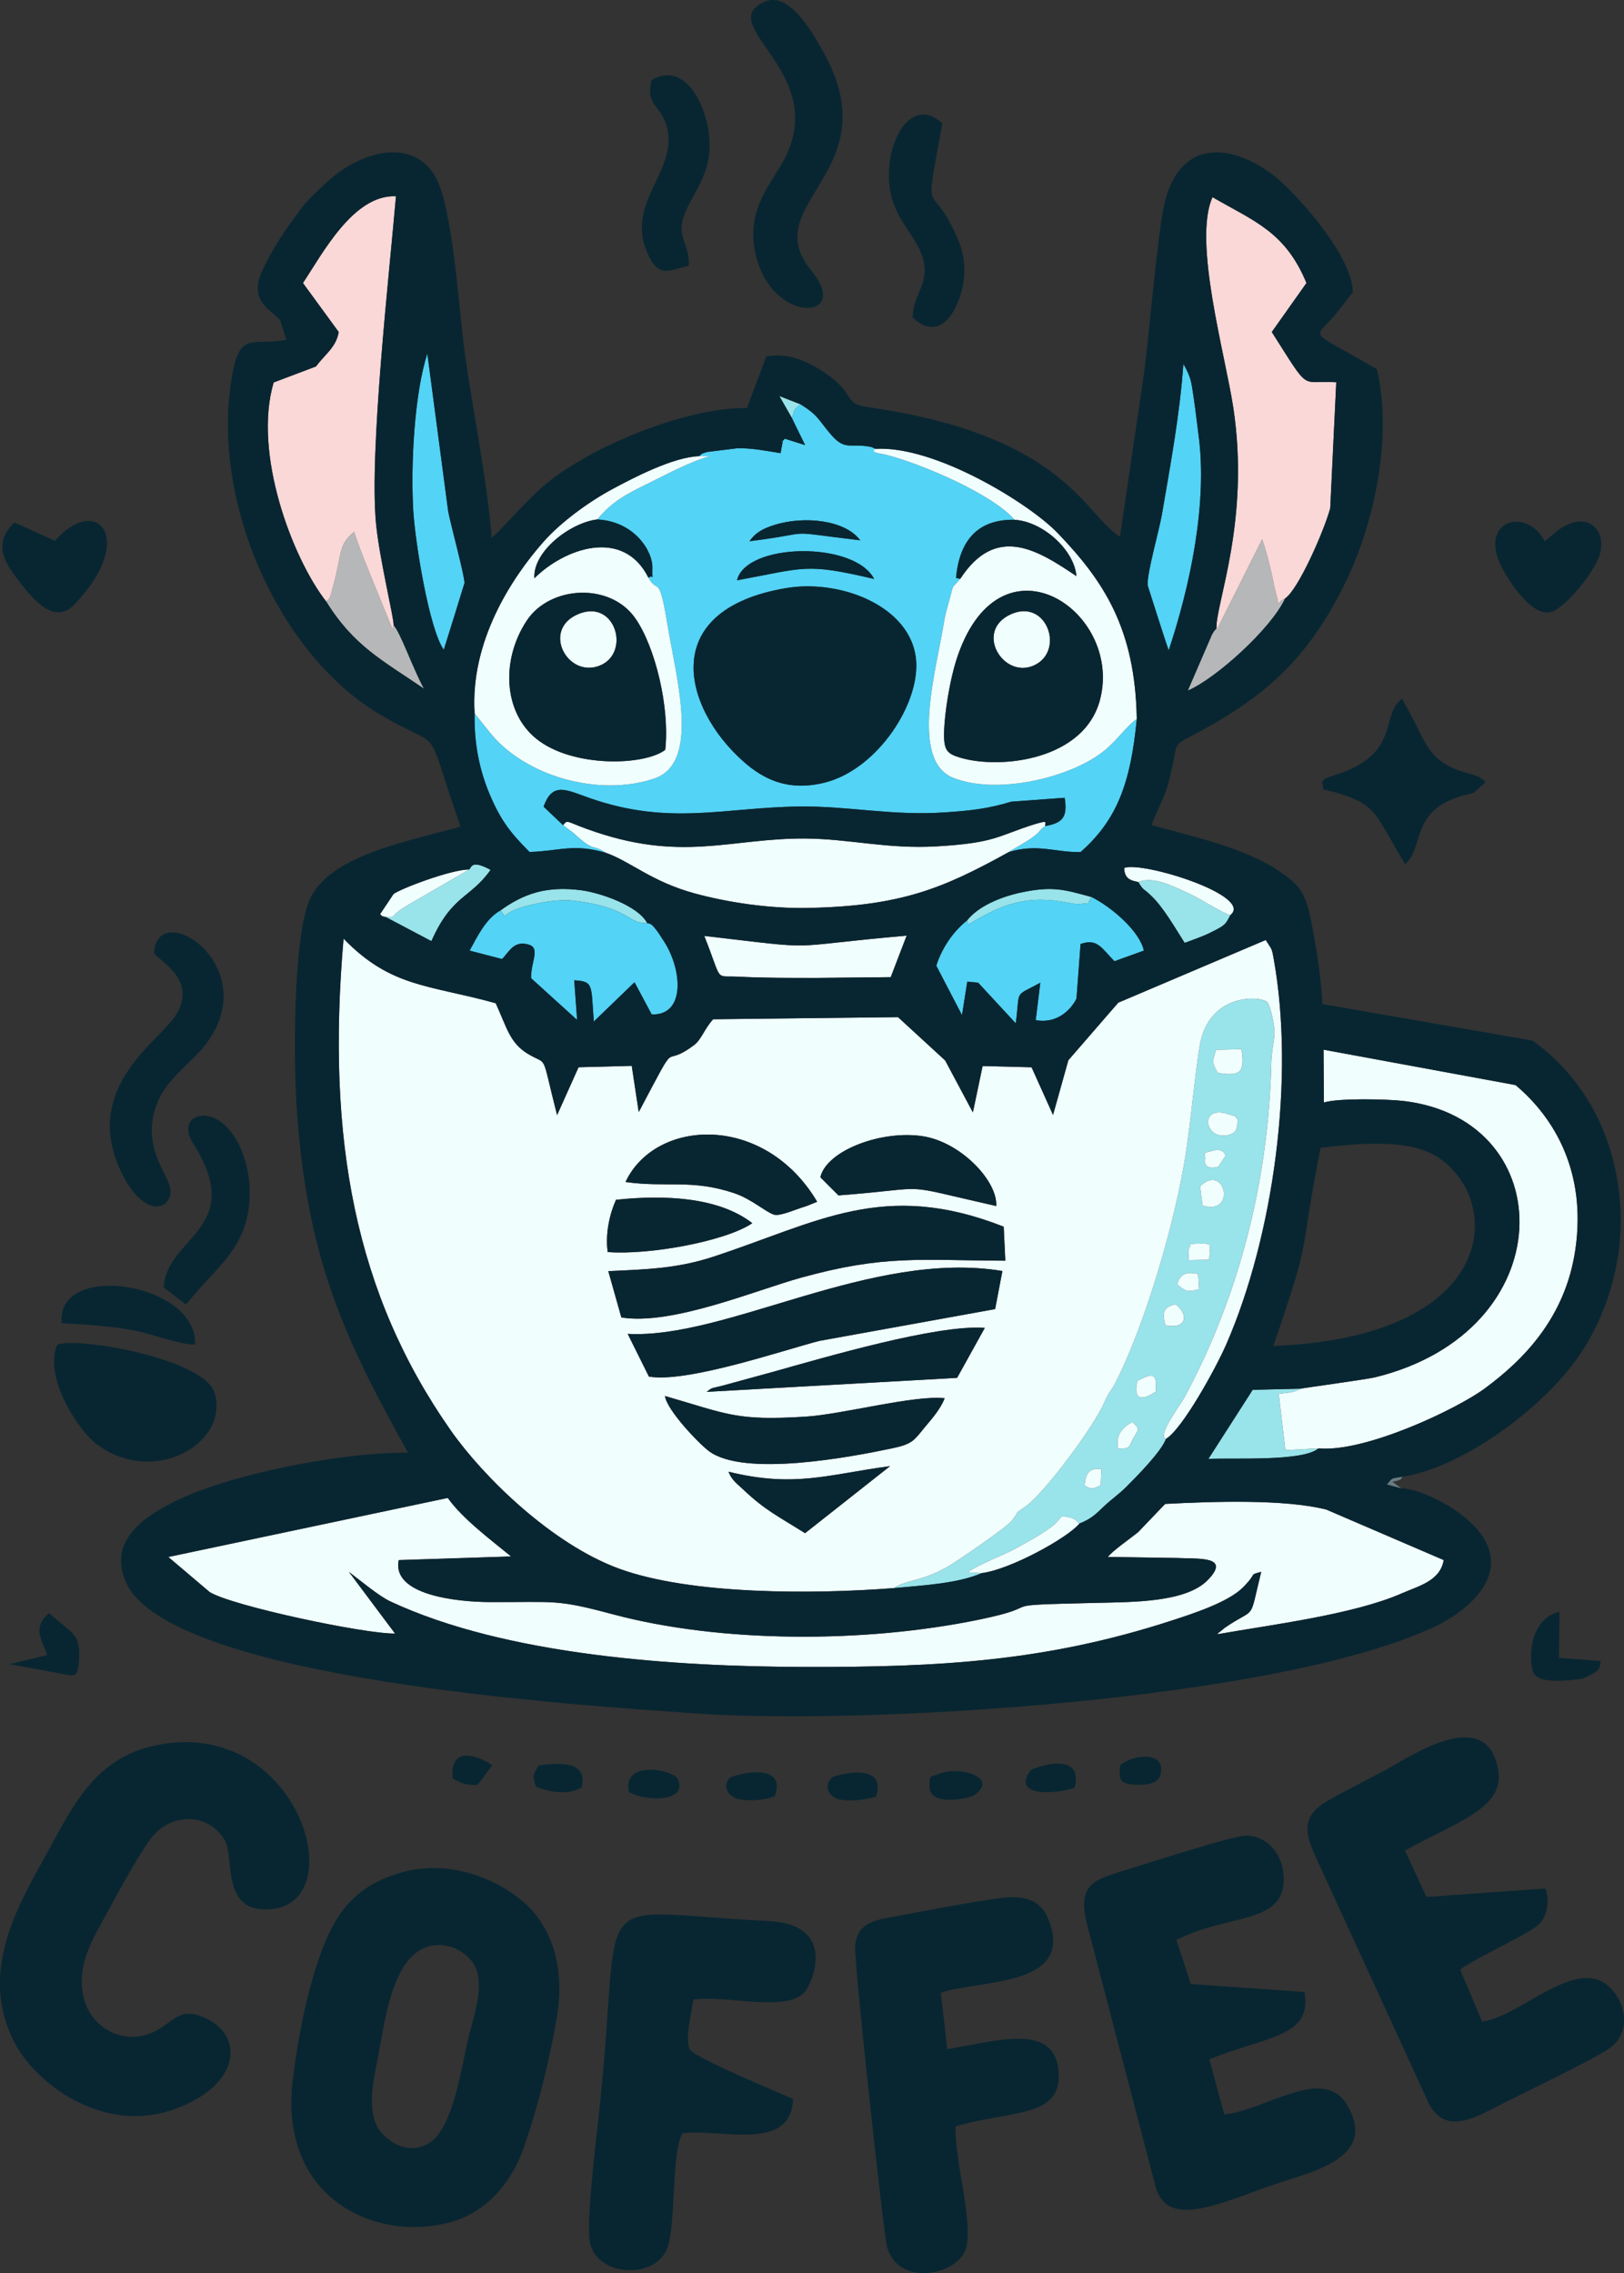 <?xml version="1.0" encoding="UTF-8"?>
<!DOCTYPE svg PUBLIC "-//W3C//DTD SVG 1.1//EN" "http://www.w3.org/Graphics/SVG/1.1/DTD/svg11.dtd">
<!-- Creator: CorelDRAW -->
<svg xmlns="http://www.w3.org/2000/svg" xml:space="preserve" width="99.492mm" height="139.217mm" style="shape-rendering:geometricPrecision; text-rendering:geometricPrecision; image-rendering:optimizeQuality; fill-rule:evenodd; clip-rule:evenodd"
viewBox="0 0 99.492 139.217"
 xmlns:xlink="http://www.w3.org/1999/xlink">
 <rect x="0" y="0" width="99.492" height="139.217" fill="#333333" stroke="none"/>
 <defs>
  <style type="text/css">
   <![CDATA[
    .fil0 {fill:#082631}
    .fil4 {fill:#53D3F5}
    .fil6 {fill:#687C83}
    .fil3 {fill:#99E3EA}
    .fil1 {fill:#B6B7B8}
    .fil5 {fill:#F1FEFE}
    .fil2 {fill:#F9D8D7}
   ]]>
  </style>
 </defs>
 <g id="Capa_x0020_1">
  <g id="_572471216">
   <path id="_572451296" class="fil0" d="M25.915 119.338c1.334,-0.624 2.76,0.198 3.199,1.125 0.553,1.165 -0.052,2.908 -0.35,4.069 -0.481,1.871 -0.953,5.906 -2.571,6.777 -1.39,0.748 -2.719,-0.361 -3.092,-1.088 -0.612,-1.192 -0.184,-3.012 0.057,-4.246 0.395,-2.018 0.803,-5.722 2.756,-6.636zm-1.284 -4.67c-2.69,0.75 -3.982,2.285 -4.9,4.752 -0.899,2.413 -1.416,5.084 -1.775,7.768 -0.983,7.35 4.908,10.124 9.512,8.945 2.403,-0.615 3.953,-2.555 4.713,-4.853 0.828,-2.504 1.423,-4.848 1.921,-7.646 0.552,-3.107 -0.294,-5.625 -2.001,-7.121 -1.629,-1.428 -4.546,-2.66 -7.47,-1.845z"/>
   <path id="_572451512" class="fil0" d="M90.805 123.809l-1.353 -3.185c1.292,-0.91 4.49,-2.283 4.945,-2.888 0.416,-0.554 0.535,-1.365 0.283,-2.077l-7.287 0.521 -1.318 -2.843c3.211,-1.786 6.132,-2.585 5.706,-4.961 -0.733,-4.084 -5.541,-0.683 -6.906,0.034 -1.14,0.599 -2.417,1.234 -3.545,1.887 -1.624,0.94 -1.417,1.963 -0.652,3.591l6.903 15.039c0.88,1.501 2.2,1.094 3.81,0.249 1.369,-0.719 6.411,-3.111 7.285,-3.78 1.31,-1.002 0.909,-2.896 -0.196,-3.806 -2.054,-1.691 -5.385,1.944 -7.676,2.219z"/>
   <path id="_572451176" class="fil0" d="M9.669 106.865c-4,0.778 -5.274,3.915 -7.104,7.196 -1.757,3.15 -3.756,6.969 -1.698,11 1.285,2.517 5.395,5.654 9.734,4.146 4.196,-1.458 4.397,-4.574 1.909,-5.648 -1.312,-0.566 -1.676,-0.001 -2.63,0.624 -1.995,1.307 -4.125,0.143 -4.671,-1.564 -0.677,-2.118 0.49,-3.896 1.364,-5.486 0.786,-1.431 1.729,-3.231 2.642,-4.491 1.167,-1.611 3.516,-1.701 4.563,0.077 0.608,1.033 -0.306,4.538 2.884,4.203 4.931,-0.517 1.56,-11.72 -6.991,-10.057z"/>
   <path id="_572451440" class="fil0" d="M75.002 129.494l-0.913 -3.371c3.527,-1.437 6.306,-1.339 5.832,-4.122l-6.969 -0.491 -0.879 -2.698c3.149,-1.605 6.443,-0.955 6.571,-3.571 0.075,-1.528 -0.919,-2.818 -2.313,-2.821 -0.809,-0.002 -6.636,1.89 -7.882,2.272 -1.619,0.496 -2.403,0.929 -1.862,3.132l4.247 16.243c0.82,2.38 3.802,0.912 7.167,-0.259 2.147,-0.747 6.504,-1.574 4.527,-4.889 -1.472,-2.47 -4.973,0.332 -7.527,0.576z"/>
   <path id="_572451608" class="fil0" d="M58.541 130.239c1.282,-0.412 2.675,-0.554 3.995,-0.852 1.405,-0.317 2.439,-0.821 2.32,-2.494 -0.219,-3.092 -3.911,-1.855 -6.827,-1.396l-0.386 -3.443c2.173,-0.815 8.395,-0.289 6.543,-4.608 -0.437,-1.019 -1.363,-1.397 -2.82,-1.206 -2.209,0.29 -4.458,0.75 -6.724,1.165 -1.148,0.21 -2.122,0.418 -2.253,1.757 -0.09,0.923 1.717,17.356 1.927,18.322 0.587,2.692 4.575,1.887 4.909,0.046 0.324,-1.785 -0.749,-5.305 -0.685,-7.292z"/>
   <path id="_572450624" class="fil0" d="M41.818 130.65c2.452,-0.279 6.655,1.165 6.764,-2.098 -0.82,-0.371 -6.197,-2.593 -6.331,-3.056 -0.076,-0.262 -0.076,-0.139 -0.1,-0.493 -0.044,-0.65 0.215,-1.882 0.33,-2.535 1.906,-0.315 5.67,0.829 6.836,-0.479 0.363,-0.407 2.115,-4.12 -2.248,-4.336 -11.634,-0.576 -8.768,-2.462 -10.416,12.16 -0.167,1.48 -0.706,6.028 -0.536,7.38 0.286,2.277 4.123,2.499 4.803,0.389 0.489,-1.521 0.215,-5.848 0.9,-6.931z"/>
   <g>
    <path id="_572450720" class="fil1" d="M19.979 36.834c1.708,2.753 3.469,3.616 5.995,5.347 -0.706,-1.302 -1.435,-3.442 -1.859,-3.887l-0.059 0.263c-0.474,-1.195 -2.22,-5.332 -2.358,-5.992 -0.994,0.848 -0.705,1.17 -1.277,3.299 -0.266,0.99 -0.189,0.716 -0.442,0.97z"/>
    <path id="_572450576" class="fil1" d="M74.524 38.495c-0.15,0.166 -0.129,0.111 -0.281,0.386l-1.475 3.415c1.698,-0.714 5.109,-3.788 5.962,-5.642 -0.61,0.227 -0.252,0.79 -0.596,-0.472 -0.094,-0.345 -0.164,-0.778 -0.236,-1.086 -0.197,-0.84 -0.35,-1.428 -0.574,-2.064l-2.76 5.498 -0.04 -0.034z"/>
    <path id="_572450288" class="fil2" d="M74.524 38.495l0.04 0.034 2.76 -5.498c0.223,0.637 0.377,1.224 0.574,2.064 0.072,0.309 0.142,0.741 0.236,1.086 0.344,1.263 -0.015,0.699 0.596,0.472 0.809,-0.536 2.387,-4.13 2.766,-5.525l0.369 -7.716c-2.266,-0.14 -1.541,0.707 -3.95,-3.077l2.125 -3.001c-1.3,-3.142 -3.197,-3.776 -5.758,-5.258 -1.216,2.701 0.79,9.668 1.279,12.916 1.039,6.909 -1.097,11.999 -1.036,13.503z"/>
    <path id="_572450240" class="fil2" d="M19.979 36.834c0.253,-0.254 0.176,0.02 0.442,-0.97 0.572,-2.129 0.283,-2.451 1.277,-3.299 0.138,0.661 1.884,4.798 2.358,5.992l0.059 -0.263c0.032,-0.397 -0.883,-4.114 -1.083,-6.277 -0.408,-4.399 0.814,-15.201 1.226,-19.995 -2.607,-0.13 -4.525,3.555 -5.699,5.312l2.192 3.001c-0.159,0.933 -0.822,1.347 -1.396,2.11l-2.588 0.978c-1.291,4.332 1.153,10.781 3.212,13.411z"/>
    <path id="_572450672" class="fil3" d="M67.478 89.968l-0.046 0.988c-0.471,0.234 -0.534,0.28 -0.979,0.025 0.063,-0.758 0.257,-1.065 1.026,-1.013zm1.018 -1.248c-0.149,-0.902 0.317,-1.323 0.893,-1.633 0.444,0.491 0.406,0.355 0.053,0.983 -0.343,0.61 -0.152,0.638 -0.946,0.65zm1.187 -4.145c0.928,-0.492 1.219,-0.53 1.118,0.655 -0.722,0.502 -1.413,0.626 -1.118,-0.655zm1.719 -3.411c-0.241,-0.874 -0.049,-1.111 0.613,-1.283 0.811,0.605 0.719,1.558 -0.613,1.283zm0.707 -2.499c0.205,-0.611 0.478,-0.804 1.293,-0.633l0.059 0.924c-0.76,0.195 -0.78,0.136 -1.353,-0.291zm1.969 -1.517l-1.278 0.021 0.041 -0.755c0.298,-0.175 -0.377,-0.226 0.673,-0.246 0.893,-0.016 0.466,0.151 0.614,0.246l-0.05 0.734zm-0.555 -4.485c1.516,-1.495 2.27,1.806 0.148,1.169l-0.148 -1.169zm1.12 -1.216c-0.81,0.236 -0.809,-0.266 -0.833,-0.285 0.11,-0.671 -0.273,-0.476 0.448,-0.677 0.76,-0.211 0.812,0.3 0.814,0.302l-0.43 0.66zm0.534 -1.924c-1.391,0.276 -1.744,-1.893 0.094,-1.283 0.84,0.279 0.213,0.073 0.556,0.296 -0.047,0.594 -0.031,0.864 -0.65,0.987zm-0.67 -5.226l1.553 -0.041c0.206,1.418 -0.032,1.67 -1.445,1.453 -0.358,-0.624 -0.352,-0.662 -0.108,-1.411zm-19.744 32.967c1.735,-0.166 3.899,-0.273 5.375,-0.917l-0.859 -0.053c0.744,-0.516 2.148,-1.016 3.003,-1.487 0.627,-0.346 1.963,-1.07 2.403,-1.526 0.029,-0.03 0.064,-0.075 0.091,-0.104l0.298 -0.326c0.518,0.1 0.675,0.063 1.056,0.46 0.719,-0.296 0.943,-0.52 1.486,-1.038 0.482,-0.46 0.921,-0.744 1.401,-1.225 0.577,-0.578 2.137,-2.148 2.412,-2.92 -0.556,-0.2 0.823,-1.968 1.138,-2.552 3.366,-6.228 5.151,-13.335 5.313,-20.418 0.018,-0.799 0.181,-1.39 0.201,-1.877 0.018,-0.43 -0.261,-1.728 -0.441,-1.902 -0.414,-0.4 -3.651,-0.594 -4.164,2.763 -0.338,2.212 -0.501,4.296 -0.834,6.494 -0.624,4.114 -2.481,10.496 -4.339,14.109 -0.242,0.471 -0.33,0.411 -0.659,1.164 -0.654,1.494 -3.608,5.465 -4.778,6.324 -0.954,0.7 -0.203,0.035 -0.902,0.926 -0.287,0.366 -3.105,2.311 -3.834,2.751 -0.049,0.03 -0.203,0.109 -0.253,0.137 -0.038,0.021 -0.087,0.045 -0.125,0.066 -1.276,0.708 -2.366,0.684 -2.991,1.153z"/>
    <path id="_572450456" class="fil3" d="M80.768 88.705l-2.022 0.102 -0.406 -3.44c0.622,-0.083 0.88,-0.062 1.362,-0.32l-2.96 0.074 -2.712 4.23c1.543,-0.075 5.809,0.173 6.738,-0.645z"/>
    <path id="_572482520" class="fil3" d="M23.622 56.159l2.807 1.481c1.263,-2.848 2.384,-2.602 3.626,-4.365 -1.176,-0.634 -1.15,-0.175 -1.314,-0.021l-3.753 2.173c-1.253,0.732 -0.6,0.758 -1.366,0.732z"/>
    <path id="_572482496" class="fil3" d="M69.733 54.019c0.373,0.594 0.233,0.308 0.781,0.829 0.767,0.728 1.457,1.957 2.062,2.9 0.465,-0.177 1.044,-0.366 1.541,-0.611 0.951,-0.468 0.956,-0.504 1.257,-1.091 -0.6,-0.171 -1.82,-1.015 -2.645,-1.378 -0.819,-0.36 -2.038,-1.039 -2.997,-0.649z"/>
    <path id="_572482088" class="fil3" d="M30.667 55.755c0.573,0.749 -0.389,0.155 2.02,-0.373 0.683,-0.15 1.647,-0.324 2.536,-0.211 3.384,0.428 3.227,1.415 4.428,1.365 -0.565,-1.077 -2.903,-1.864 -4.045,-2.013 -2.113,-0.275 -3.513,0.203 -4.939,1.231z"/>
    <path id="_572481752" class="fil3" d="M59.245 56.376c0.239,0.347 -0.458,0.457 1.4,-0.489 2.85,-1.45 4.886,-0.406 5.555,-0.523 0.806,-0.142 0.255,0.169 0.67,-0.425 -1.664,-0.457 -2.371,-0.674 -4.218,-0.298 -1.359,0.277 -2.737,0.874 -3.406,1.735z"/>
    <path id="_572482280" class="fil3" d="M48.512 25.606c0.237,-0.58 -0.006,-0.392 0.438,-0.768 0.017,-0.014 0.069,-0.045 0.101,-0.072l-1.31 -0.514 0.772 1.354z"/>
    <path id="_572482232" class="fil4" d="M48.166 36.017c3.447,-0.583 7.977,1.239 7.971,4.761 -0.005,2.697 -2.566,6.422 -5.661,7.164 -2.225,0.534 -3.716,-0.226 -4.943,-1.315 -3.7,-3.283 -5.262,-9.275 2.634,-10.611zm-3.013 -0.477c0.545,-2.303 7.182,-2.425 8.4,-0.081 -4.237,-0.997 -4.216,-0.684 -8.4,0.081zm0.764 -2.391c0.381,-0.551 0.877,-0.792 1.523,-0.997 1.802,-0.569 4.337,-0.315 5.258,0.94 -5.076,-0.607 -2.421,-0.496 -6.782,0.057zm2.595 -7.543l0.808 1.653 -1.245 -0.392c-0.452,0.551 -0.007,-0.213 -0.161,0.357l-0.096 0.53c-0.901,-0.145 -1.722,-0.311 -2.623,-0.303l-1.878 0.23c-0.374,0.121 -0.292,0.079 -0.483,0.258l0.647 0.003c-1.199,0.33 -2.629,1.1 -3.709,1.633 -1.376,0.679 -2.238,1.103 -3.186,2.239 2.288,0.113 3.415,1.957 3.379,2.968 -0.036,1.007 0.145,0.323 -0.242,0.599 0.576,1.054 0.635,-0.337 1.146,2.769 0.566,3.439 2.044,8.564 -0.781,9.527 -3.391,1.156 -8.005,-0.134 -10.148,-2.903l-0.866 -1.085c-0.041,1.866 0.311,3.513 0.929,4.973 0.704,1.661 1.333,2.407 2.435,3.517 1.811,-0.045 2.683,-0.538 4.681,0.053 -0.896,-0.612 -0.604,0.057 -1.982,-1.212l-0.638 -0.482 -1.195 -1.133c0.541,-1.544 1.382,-1.031 2.841,-0.522 4.865,1.701 8.247,0.567 12.798,0.511 3.102,-0.038 5.677,0.587 9.009,0.355 1.522,-0.106 2.569,-0.215 3.998,-0.651l3.275 -0.239c0.199,1.208 -0.152,1.546 -1.186,1.732 -0.496,0.287 -0.044,0.328 -1.861,1.356 -0.257,0.145 -0.261,0.159 -0.372,0.235 1.768,-0.533 2.86,0.034 4.393,0.002 2.211,-1.946 3.07,-4.196 3.444,-8.153 -0.667,0.475 -1.141,1.248 -1.993,1.945 -1.97,1.613 -6.511,2.746 -9.247,1.664 -2.669,-1.056 -1.039,-6.635 -0.583,-9.455 0.093,-0.575 0.196,-0.892 0.355,-1.485 0.287,-1.067 0.108,-0.586 0.655,-1.253l-0.261 -0.051c0.201,-2.219 1.266,-3.604 3.586,-3.562 -1.328,-1.55 -5.614,-3.396 -7.831,-3.972 -0.362,-0.094 -1.089,-0.134 -0.681,-0.372l-0.258 -0.114c-1.306,-0.264 -1.594,0.263 -2.472,-0.756 -0.812,-0.943 -0.746,-1.149 -1.862,-1.855 -0.032,0.027 -0.085,0.058 -0.101,0.072 -0.443,0.376 -0.201,0.188 -0.438,0.768z"/>
    <path id="_572482184" class="fil4" d="M59.245 56.376c-0.741,0.582 -1.501,1.559 -1.883,2.769l1.575 3.027 0.325 -2.053 0.665 0.066 2.304 2.49c0.285,-2.158 -0.142,-1.583 1.503,-2.487l-0.28 2.291c1.211,0.224 2.096,-0.52 2.497,-1.32l0.25 -3.343c1.044,-0.377 1.311,0.295 2.077,1.054l1.802 -0.65c-0.27,-1.218 -2.012,-2.688 -3.208,-3.283 -0.415,0.594 0.136,0.284 -0.67,0.425 -0.669,0.117 -2.705,-0.927 -5.555,0.523 -1.858,0.946 -1.161,0.835 -1.4,0.489z"/>
    <path id="_572482328" class="fil4" d="M30.667 55.755c-0.897,0.495 -1.41,1.577 -1.898,2.466l1.983 0.516c0.433,-0.411 0.713,-1.18 1.664,-0.874 0.703,0.226 0.08,1.102 0.124,2.052l2.816 2.553 -0.178 -2.43c1.212,0.071 1.022,0.29 1.2,2.525l2.494 -2.404 1.054 1.971c2.07,0.073 1.877,-2.724 0.76,-4.462 -0.148,-0.23 -0.345,-0.539 -0.452,-0.678 -0.395,-0.515 -0.411,-0.395 -0.585,-0.453 -1.201,0.05 -1.044,-0.937 -4.428,-1.365 -0.888,-0.112 -1.853,0.061 -2.536,0.211 -2.409,0.528 -1.448,1.122 -2.02,0.373z"/>
    <path id="_572481512" class="fil4" d="M27.188 39.796c0.022,-0.047 1.267,-4.074 1.268,-4.085 0.008,-0.46 -0.841,-3.563 -0.999,-4.394l-1.277 -9.666c-0.786,2.434 -1.023,6.721 -0.866,9.57 0.108,1.951 0.985,7.349 1.874,8.574z"/>
    <path id="_572481176" class="fil4" d="M71.597 39.837c1.281,-3.852 2.408,-8.975 1.825,-13.235 -0.089,-0.653 -0.174,-1.464 -0.277,-2.14 -0.174,-1.146 -0.156,-1.288 -0.647,-2.181 -0.218,3.098 -0.791,6.159 -1.312,9.213 -0.168,0.985 -0.969,3.758 -0.869,4.383 0.007,0.047 1.217,3.808 1.28,3.959z"/>
    <path id="_572481152" class="fil5" d="M44.633 90.136c4.074,0.996 6.08,0.164 9.893,-0.342l-5.207 4.106c-1.616,-1.022 -2.438,-1.396 -3.765,-2.655 -0.386,-0.366 -0.727,-0.591 -0.922,-1.109zm13.241 -4.501c-0.279,0.71 -0.794,1.262 -1.259,1.827 -0.624,0.758 -0.71,0.977 -1.948,1.238 -2.542,0.537 -9.091,1.783 -11.24,0.17 -0.63,-0.473 -2.575,-2.515 -2.69,-3.373 3.872,1.121 4.351,1.526 8.595,1.267 2.283,-0.139 6.683,-1.339 8.542,-1.129zm-14.579 -0.391c0.389,-0.306 0.271,-0.195 0.978,-0.382l3.087 -0.844c3.156,-0.884 10.074,-2.92 12.972,-2.691l-1.696 3.059 -15.34 0.858zm-4.84 -3.552c6.067,0.334 14.945,-5.186 22.955,-3.849l-0.444 2.332 -10.785 1.951c-2.283,0.596 -8.118,2.587 -10.427,2.182l-1.299 -2.616zm-1.189 -3.841c2.335,-0.108 4.206,-0.156 6.392,-0.87 6.429,-2.101 10.445,-4.756 17.831,-1.852l0.1 2.083c-5.229,-0.02 -7.385,-0.377 -12.508,1.038 -2.805,0.775 -7.919,2.94 -11.015,2.437l-0.8 -2.835zm-0.036 -1.17c-0.164,-1.16 0.145,-2.405 0.51,-3.2 3.048,-0.323 6.317,-0.145 8.347,1.433 -1.611,1.099 -6.286,1.965 -8.857,1.767zm1.092 -4.29c1.828,-3.894 8.506,-4.239 11.741,1.211l-0.655 0.264c-0.81,0.247 -1.642,0.646 -2.013,0.518 -0.517,-0.177 -1.362,-0.954 -2.421,-1.31 -2.595,-0.872 -4.16,-0.326 -6.652,-0.683zm11.935 -0.29c0.385,-1.65 3.782,-2.916 6.312,-2.507 2.286,0.37 4.548,2.718 4.465,4.27 -6.367,-1.435 -3.586,-1.116 -9.666,-0.651l-1.111 -1.112zm4.506 25.163c0.625,-0.469 1.715,-0.445 2.991,-1.153 0.037,-0.021 0.087,-0.045 0.125,-0.066 0.05,-0.028 0.203,-0.107 0.253,-0.137 0.729,-0.44 3.547,-2.385 3.834,-2.751 0.699,-0.89 -0.052,-0.226 0.902,-0.926 1.17,-0.859 4.124,-4.829 4.778,-6.324 0.329,-0.752 0.417,-0.693 0.659,-1.164 1.858,-3.613 3.715,-9.995 4.339,-14.109 0.333,-2.198 0.496,-4.282 0.834,-6.494 0.513,-3.357 3.751,-3.163 4.164,-2.763 0.179,0.174 0.459,1.472 0.441,1.902 -0.02,0.487 -0.182,1.077 -0.201,1.877 -0.163,7.084 -1.947,14.19 -5.313,20.418 -0.316,0.584 -1.695,2.353 -1.138,2.552 1.012,-0.608 3.06,-4.335 3.69,-5.779 2.904,-6.652 4.239,-16.351 2.898,-23.699 -0.112,-0.612 -0.108,-0.485 -0.475,-1.079l-9.036 3.84 -3.057 3.526 -0.938 3.35 -1.314 -2.92 -3 -0.076 -0.596 2.84 -1.698 -3.182 -2.889 -2.653 -11.322 0.129c-0.516,0.544 -0.726,1.247 -1.161,1.574 -2.165,1.627 -0.76,-0.884 -3.401,4.113l-0.428 -2.833 -3.259 0.086 -1.315 2.931c-1.024,-4.012 -0.511,-2.966 -1.809,-3.765 -1.095,-0.673 -1.269,-1.598 -1.951,-3.088 -4.122,-1.143 -6.397,-0.947 -9.322,-3.954 -1.067,12.29 0.708,21.765 6.571,30.124 1.987,2.833 6.185,6.951 10.303,8.459 4.373,1.602 11.87,1.578 16.841,1.192z"/>
    <path id="_572481464" class="fil5" d="M31.31 95.324c-1.247,-1.022 -2.973,-2.308 -3.878,-3.583l-17.121 3.617 2.538 2.152c1.39,0.849 9.525,2.574 11.352,2.536l-2.826 -3.777c0.694,0.526 1.831,1.479 2.527,1.805 7.131,3.338 17.547,4 25.419,4.019 8.279,0.02 14.785,-0.346 22.458,-2.841 1.265,-0.411 3.454,-1.115 4.36,-2.021 0.954,-0.953 0.32,-0.741 1.127,-0.964 -0.782,3.185 -0.26,2.075 -2.228,3.424l-0.345 0.285c-0.02,-0.036 -0.076,0.074 -0.112,0.113 3.291,-0.58 8.341,-1.205 11.299,-2.504 1.059,-0.465 2.349,-0.759 2.567,-2.039l-7.198 -3.094c-2.561,-0.643 -6.875,-0.499 -9.869,-0.344l-1.647 1.721c-0.464,0.382 -1.552,1.128 -1.861,1.524l4.272 0.067c1.274,0.065 3.294,-0.137 1.847,1.35 -1.347,1.383 -4.616,1.345 -6.854,1.398 -6.795,0.162 -2.639,0.099 -7.188,1.033 -7.003,1.438 -15.791,1.435 -22.417,-0.338 -3.49,-0.934 -3.447,-0.729 -7.537,-0.744 -1.982,-0.007 -6.009,-0.426 -5.567,-2.57l6.881 -0.224z"/>
    <path id="_572481536" class="fil5" d="M79.703 85.047c-0.481,0.258 -0.74,0.238 -1.362,0.32l0.406 3.44 2.022 -0.102c2.834,0.271 8.46,-2.39 10.189,-3.665 2.329,-1.717 4.945,-4.303 5.556,-8.522 0.688,-4.747 -1.296,-8.075 -3.666,-10.062l-11.763 -2.168 0.022 3.237c0.839,-0.276 3.853,-0.219 4.919,-0.09 9.643,1.167 9.756,14.095 -1.792,16.921 -0.497,0.122 -4.492,0.666 -4.531,0.691z"/>
    <path id="_572480864" class="fil5" d="M37.121 52.232c1.501,0.529 2.793,1.76 5.41,2.478 2.043,0.56 4.612,0.946 6.976,0.898 5.686,-0.116 8.251,-1.186 12.299,-3.425 0.112,-0.075 0.116,-0.09 0.372,-0.235 1.817,-1.028 1.365,-1.069 1.861,-1.356 -0.089,-0.141 0.335,-0.423 -0.665,-0.11 -2.258,0.707 -2.355,1.14 -5.984,1.353 -3.039,0.179 -5.348,-0.465 -8.071,-0.48 -4.652,-0.026 -7.585,1.514 -13.377,-0.59 -1.254,-0.456 -1.171,-0.58 -1.442,-0.227l0.638 0.482c1.379,1.269 1.086,0.6 1.982,1.212z"/>
    <path id="_572481128" class="fil5" d="M67.394 42.842c-0.962,3.71 -6.074,4.286 -8.535,3.57 -0.837,-0.243 -1.036,-0.459 -1.022,-1.497 0.017,-1.266 0.375,-3.296 0.734,-4.439 2.581,-8.197 10.241,-3.103 8.822,2.365zm-5.238 -11.008c1.764,0.114 3.661,1.868 3.789,3.451 -2.36,-1.59 -4.912,-3.214 -7.115,0.162 -0.547,0.667 -0.367,0.185 -0.655,1.253 -0.16,0.593 -0.262,0.91 -0.355,1.485 -0.456,2.82 -2.086,8.399 0.583,9.455 2.736,1.082 7.276,-0.051 9.247,-1.664 0.852,-0.698 1.327,-1.471 1.993,-1.945 -0.094,-5.523 -2.013,-8.44 -4.862,-11.4 -1.717,-1.784 -7.482,-5.35 -11.139,-5.142 -0.408,0.238 0.32,0.278 0.681,0.372 2.218,0.576 6.503,2.422 7.831,3.972z"/>
    <path id="_572480216" class="fil5" d="M40.755 45.924c-1.281,0.981 -5.697,1.103 -7.901,-0.681 -2.021,-1.636 -2.167,-4.851 -0.572,-7.247 1.414,-2.124 5.087,-2.343 6.636,-0.132 1.232,1.758 2.124,5.493 1.838,8.061zm-11.68 -2.235l0.866 1.085c2.144,2.769 6.757,4.059 10.148,2.903 2.825,-0.963 1.347,-6.088 0.781,-9.527 -0.511,-3.106 -0.57,-1.715 -1.146,-2.769 -1.548,-3.103 -5.163,-1.786 -6.986,0.034 -0.111,-1.625 2.179,-3.4 3.849,-3.602 0.948,-1.135 1.81,-1.56 3.186,-2.239 1.081,-0.533 2.51,-1.303 3.709,-1.633l-0.647 -0.003c-1.598,0.047 -4.066,1.344 -5.294,2.002 -1.508,0.809 -3.209,2.065 -4.25,3.245 -1.952,2.212 -4.494,6.099 -4.217,10.503z"/>
    <path id="_572480240" class="fil5" d="M50.07 59.893l4.499 -0.046 0.975 -2.543c-7.96,0.694 -4.835,0.895 -12.4,0.016 1.153,2.886 0.586,2.422 2.075,2.497 1.647,0.084 3.199,0.076 4.85,0.076z"/>
    <path id="_572480840" class="fil5" d="M35.487 37.584c-2.359,0.923 -0.744,3.975 1.252,3.183 1.906,-0.756 0.99,-4.061 -1.252,-3.183z"/>
    <path id="_572480432" class="fil5" d="M61.949 37.611c-2.3,1.018 -0.489,4.006 1.403,3.139 1.905,-0.873 0.784,-4.107 -1.403,-3.139z"/>
    <path id="_572479688" class="fil5" d="M60.138 96.347c1.737,-0.211 5.271,-2.156 5.993,-3.036 -0.381,-0.397 -0.538,-0.36 -1.056,-0.46l-0.298 0.326c-0.028,0.029 -0.062,0.074 -0.091,0.104 -0.441,0.456 -1.777,1.181 -2.403,1.526 -0.854,0.471 -2.259,0.971 -3.003,1.487l0.859 0.053z"/>
    <path id="_572479736" class="fil5" d="M69.733 54.019c0.959,-0.39 2.178,0.289 2.997,0.649 0.826,0.363 2.045,1.207 2.645,1.378 1.471,-1.184 -5.398,-3.318 -6.502,-2.889 0.009,0.636 0.355,0.769 0.86,0.861z"/>
    <path id="_572479160" class="fil5" d="M23.622 56.159c0.765,0.027 0.112,0.001 1.366,-0.732l3.753 -2.173c-1.13,-0.007 -4.321,1.224 -4.636,1.507l-0.82 1.228c0.179,0.176 0.102,0.113 0.337,0.17z"/>
    <path id="_572479280" class="fil5" d="M74.614 65.709c1.413,0.217 1.651,-0.035 1.445,-1.453l-1.553 0.041c-0.243,0.749 -0.25,0.787 0.108,1.411z"/>
    <path id="_572478560" class="fil5" d="M75.827 68.537c-0.343,-0.223 0.284,-0.017 -0.556,-0.296 -1.838,-0.61 -1.485,1.559 -0.094,1.283 0.62,-0.123 0.603,-0.393 0.65,-0.987z"/>
    <path id="_572479040" class="fil5" d="M73.523 72.663l0.148 1.169c2.122,0.638 1.368,-2.664 -0.148,-1.169z"/>
    <path id="_572478872" class="fil5" d="M69.682 84.575c-0.295,1.281 0.396,1.156 1.118,0.655 0.101,-1.185 -0.19,-1.146 -1.118,-0.655z"/>
    <path id="_572478440" class="fil5" d="M71.401 81.163c1.332,0.275 1.424,-0.678 0.613,-1.283 -0.661,0.172 -0.854,0.408 -0.613,1.283z"/>
    <path id="_572477984" class="fil5" d="M68.495 88.719c0.794,-0.012 0.603,-0.04 0.946,-0.65 0.353,-0.627 0.39,-0.492 -0.053,-0.983 -0.576,0.31 -1.042,0.731 -0.893,1.633z"/>
    <path id="_572478272" class="fil5" d="M72.841 76.414l-0.041 0.755 1.278 -0.021 0.05 -0.734c-0.148,-0.095 0.279,-0.262 -0.614,-0.246 -1.05,0.019 -0.374,0.07 -0.673,0.246z"/>
    <path id="_572478488" class="fil5" d="M72.108 78.665c0.572,0.427 0.592,0.486 1.353,0.291l-0.059 -0.924c-0.815,-0.171 -1.089,0.021 -1.293,0.633z"/>
    <path id="_572478224" class="fil5" d="M73.81 71.163c0.023,0.018 0.023,0.52 0.833,0.285l0.43 -0.66c-0.003,-0.002 -0.054,-0.513 -0.814,-0.302 -0.721,0.201 -0.338,0.006 -0.448,0.677z"/>
    <path id="_572478392" class="fil5" d="M67.478 89.968c-0.769,-0.052 -0.963,0.255 -1.026,1.013 0.446,0.255 0.508,0.209 0.979,-0.025l0.046 -0.988z"/>
    <path id="_572478344" class="fil0" d="M24.429 95.548c-0.443,2.144 3.585,2.563 5.567,2.57 4.09,0.015 4.047,-0.19 7.537,0.744 6.627,1.773 15.414,1.776 22.417,0.338 4.549,-0.934 0.392,-0.871 7.188,-1.033 2.238,-0.053 5.508,-0.015 6.854,-1.398 1.448,-1.487 -0.573,-1.285 -1.847,-1.35l-4.272 -0.067c0.308,-0.396 1.397,-1.142 1.861,-1.524l1.647 -1.721c2.994,-0.155 7.308,-0.299 9.869,0.344l7.198 3.094c-0.218,1.28 -1.508,1.573 -2.567,2.039 -2.958,1.299 -8.008,1.924 -11.299,2.504 0.036,-0.039 0.092,-0.149 0.112,-0.113l0.345 -0.285c1.969,-1.348 1.446,-0.238 2.228,-3.424 -0.807,0.223 -0.174,0.011 -1.127,0.964 -0.907,0.906 -3.095,1.61 -4.36,2.021 -7.673,2.496 -14.179,2.861 -22.458,2.841 -7.872,-0.019 -18.288,-0.681 -25.419,-4.019 -0.696,-0.326 -1.833,-1.279 -2.527,-1.805l2.826 3.777c-1.828,0.038 -9.963,-1.687 -11.352,-2.536l-2.538 -2.152 17.121 -3.617c0.905,1.275 2.631,2.562 3.878,3.583l-6.881 0.224zm56.472 -25.252c2.467,-0.284 5.596,-0.604 7.395,0.719 3.846,2.827 3.288,10.889 -10.289,11.419 2.44,-7.13 1.464,-4.808 2.894,-12.138zm-0.132 18.409c-0.929,0.819 -5.195,0.571 -6.738,0.645l2.712 -4.23 2.96 -0.074c0.039,-0.025 4.033,-0.57 4.531,-0.691 11.549,-2.826 11.435,-15.754 1.792,-16.921 -1.065,-0.129 -4.08,-0.186 -4.919,0.09l-0.022 -3.237 11.763 2.168c2.37,1.986 4.354,5.315 3.666,10.062 -0.611,4.219 -3.227,6.805 -5.556,8.522 -1.73,1.275 -7.355,3.936 -10.189,3.665zm-9.34 -0.578c-0.275,0.772 -1.836,2.342 -2.412,2.92 -0.48,0.481 -0.919,0.765 -1.401,1.225 -0.543,0.518 -0.766,0.742 -1.486,1.038 -0.721,0.88 -4.255,2.824 -5.993,3.036 -1.476,0.644 -3.64,0.751 -5.375,0.917 -4.972,0.387 -12.468,0.41 -16.841,-1.192 -4.118,-1.508 -8.316,-5.626 -10.303,-8.459 -5.864,-8.36 -7.639,-17.835 -6.571,-30.124 2.924,3.006 5.2,2.811 9.322,3.954 0.682,1.49 0.856,2.415 1.951,3.088 1.299,0.799 0.785,-0.247 1.809,3.765l1.315 -2.931 3.259 -0.086 0.428 2.833c2.642,-4.997 1.237,-2.486 3.401,-4.113 0.435,-0.327 0.645,-1.03 1.161,-1.574l11.322 -0.129 2.889 2.653 1.698 3.182 0.596 -2.84 3 0.076 1.314 2.92 0.938 -3.35 3.057 -3.526 9.036 -3.84c0.367,0.594 0.363,0.467 0.475,1.079 1.341,7.348 0.006,17.047 -2.898,23.699 -0.631,1.444 -2.678,5.171 -3.69,5.779zm-40.762 -32.373c1.427,-1.029 2.826,-1.507 4.939,-1.231 1.141,0.149 3.48,0.935 4.045,2.013 0.173,0.058 0.19,-0.062 0.585,0.453 0.106,0.139 0.304,0.448 0.452,0.678 1.117,1.739 1.309,4.535 -0.76,4.462l-1.054 -1.971 -2.494 2.404c-0.178,-2.235 0.012,-2.454 -1.2,-2.525l0.178 2.43 -2.816 -2.553c-0.044,-0.95 0.578,-1.826 -0.124,-2.052 -0.951,-0.306 -1.231,0.463 -1.664,0.874l-1.983 -0.516c0.488,-0.889 1.001,-1.971 1.898,-2.466zm28.578 0.62c0.669,-0.861 2.047,-1.458 3.406,-1.735 1.848,-0.376 2.554,-0.159 4.218,0.298 1.196,0.595 2.938,2.065 3.208,3.283l-1.802 0.65c-0.766,-0.76 -1.032,-1.431 -2.077,-1.054l-0.25 3.343c-0.401,0.799 -1.286,1.543 -2.497,1.32l0.28 -2.291c-1.645,0.905 -1.218,0.329 -1.503,2.487l-2.304 -2.49 -0.665 -0.066 -0.325 2.053 -1.575 -3.027c0.382,-1.21 1.142,-2.187 1.883,-2.769zm-9.175 3.518c-1.651,0 -3.203,0.008 -4.85,-0.076 -1.489,-0.076 -0.922,0.389 -2.075,-2.497 7.565,0.879 4.44,0.679 12.4,-0.016l-0.975 2.543 -4.499 0.046zm25.305 -3.847c-0.301,0.587 -0.306,0.623 -1.257,1.091 -0.497,0.245 -1.077,0.433 -1.541,0.611 -0.606,-0.944 -1.296,-2.172 -2.062,-2.9 -0.549,-0.521 -0.408,-0.234 -0.781,-0.829 -0.504,-0.093 -0.851,-0.225 -0.86,-0.861 1.104,-0.429 7.973,1.705 6.502,2.889zm-51.753 0.113c-0.235,-0.057 -0.158,0.007 -0.337,-0.17l0.82 -1.228c0.316,-0.283 3.506,-1.514 4.636,-1.507 0.163,-0.154 0.138,-0.613 1.314,0.021 -1.242,1.763 -2.364,1.517 -3.626,4.365l-2.807 -1.481zm3.566 -16.363c-0.889,-1.225 -1.766,-6.623 -1.874,-8.574 -0.158,-2.849 0.08,-7.136 0.866,-9.57l1.277 9.666c0.158,0.83 1.007,3.934 0.999,4.394 -0,0.011 -1.245,4.038 -1.268,4.085zm44.409 0.041c-0.064,-0.152 -1.273,-3.913 -1.28,-3.959 -0.1,-0.625 0.702,-3.398 0.869,-4.383 0.521,-3.054 1.094,-6.115 1.312,-9.213 0.491,0.892 0.473,1.035 0.647,2.181 0.103,0.675 0.188,1.486 0.277,2.14 0.583,4.26 -0.543,9.383 -1.825,13.235zm-22.546 -15.072c1.116,0.706 1.05,0.912 1.862,1.855 0.878,1.019 1.166,0.492 2.472,0.756l0.258 0.114c3.657,-0.208 9.422,3.358 11.139,5.142 2.849,2.959 4.767,5.876 4.862,11.4 -0.374,3.957 -1.233,6.207 -3.444,8.153 -1.534,0.032 -2.625,-0.535 -4.393,-0.002 -4.049,2.24 -6.613,3.309 -12.299,3.425 -2.364,0.048 -4.933,-0.338 -6.976,-0.898 -2.616,-0.717 -3.909,-1.948 -5.41,-2.478 -1.998,-0.591 -2.87,-0.099 -4.681,-0.053 -1.102,-1.11 -1.731,-1.855 -2.435,-3.517 -0.618,-1.459 -0.971,-3.107 -0.929,-4.973 -0.277,-4.404 2.265,-8.292 4.217,-10.503 1.041,-1.18 2.742,-2.436 4.25,-3.245 1.228,-0.658 3.696,-1.955 5.294,-2.002 0.191,-0.179 0.108,-0.137 0.483,-0.258l1.878 -0.23c0.901,-0.008 1.722,0.158 2.623,0.303l0.096 -0.53c0.154,-0.57 -0.291,0.194 0.161,-0.357l1.245 0.392 -0.808 -1.653 -0.772 -1.354 1.31 0.514zm29.678 11.888c-0.853,1.854 -4.264,4.928 -5.962,5.642l1.475 -3.415c0.152,-0.276 0.131,-0.22 0.281,-0.386 -0.061,-1.503 2.075,-6.593 1.036,-13.503 -0.489,-3.248 -2.494,-10.214 -1.279,-12.916 2.56,1.482 4.458,2.116 5.758,5.258l-2.125 3.001c2.409,3.784 1.683,2.937 3.95,3.077l-0.369 7.716c-0.379,1.395 -1.957,4.989 -2.766,5.525zm-54.614 1.641c0.424,0.445 1.154,2.585 1.859,3.887 -2.527,-1.731 -4.287,-2.594 -5.995,-5.347 -2.059,-2.63 -4.503,-9.079 -3.212,-13.411l2.588 -0.978c0.574,-0.763 1.237,-1.177 1.396,-2.11l-2.192 -3.001c1.174,-1.757 3.092,-5.442 5.699,-5.312 -0.411,4.793 -1.634,15.596 -1.226,19.995 0.201,2.163 1.115,5.88 1.083,6.277zm61.73 52.858l-0.87 -0.238c0.374,-0.45 0.22,-0.334 0.961,-0.473 3.561,-0.53 8.708,-4.176 10.991,-7.685 1.665,-2.559 2.595,-5.931 2.323,-9.159 -0.395,-4.695 -2.677,-7.959 -5.366,-9.865l-12.868 -2.239c-0.073,-1.631 -0.344,-3.178 -0.619,-4.712 -0.378,-2.106 -0.722,-2.534 -2.029,-3.424 -2.108,-1.435 -5.267,-2.115 -7.824,-2.826 0.264,-0.719 0.666,-1.448 0.938,-2.239 0.784,-2.675 0.191,-2.532 1.362,-3.14 4.516,-2.345 7.277,-4.677 9.654,-9.629 1.699,-3.539 2.833,-8.796 1.856,-12.908 -4.283,-2.502 -3.878,-1.793 -2.624,-3.248l1.153 -1.47c-0.049,-2.32 -3.557,-6.091 -4.642,-6.979 -2.635,-2.159 -5.889,-2.507 -6.88,1.449 -0.422,1.687 -0.958,8.055 -1.259,10.383l-1.489 10.121c-2.179,-1.338 -3.353,-6.202 -15.423,-7.934 -1.621,-0.233 -0.659,-0.748 -2.633,-2.088 -0.927,-0.629 -2.207,-1.301 -3.618,-1.006l-1.178 3.144c-3.84,-0.045 -9.891,2.489 -12.594,4.891 -1.154,1.026 -2.635,2.762 -3.048,3.074 -0.233,-3.282 -1.135,-7.743 -1.62,-11.131 -0.387,-2.708 -0.738,-9.21 -1.861,-11.063 -0.859,-1.418 -2.459,-1.82 -4.423,-1.022 -0.716,0.291 -1.469,0.778 -1.966,1.221 -0.402,0.359 -1.391,1.273 -1.696,1.679 -0.871,1.159 -1.733,2.338 -2.47,3.905 -0.948,2.015 0.713,2.511 1.096,3.111l0.361 1.154c-1.878,0.395 -2.774,-0.529 -3.255,1.858 -1.552,7.703 2.683,17.297 8.871,21.022 4.252,2.559 2.678,0.12 5.057,6.94 -3.332,0.932 -8.179,1.794 -9.29,4.587 -0.967,2.43 -0.947,9.784 -0.739,12.763 0.627,8.999 2.828,13.863 6.813,20.995 -4.111,-0.042 -10.961,1.342 -14.207,2.942 -1.597,0.788 -4.229,2.267 -3.104,4.931 2.572,6.089 28.376,7.626 34.881,8.093 10.346,0.743 35.992,-0.794 45.471,-5.381 1.42,-0.687 4.203,-2.611 3.021,-5.061 -0.887,-1.838 -3.914,-3.309 -5.213,-3.345z"/>
    <path id="_572477384" class="fil0" d="M48.166 36.017c-7.896,1.335 -6.334,7.328 -2.634,10.611 1.227,1.089 2.718,1.849 4.943,1.315 3.095,-0.743 5.656,-4.467 5.661,-7.164 0.007,-3.522 -4.524,-5.344 -7.971,-4.761z"/>
    <path id="_572477144" class="fil0" d="M37.267 77.851l0.8 2.835c3.096,0.503 8.21,-1.662 11.015,-2.437 5.122,-1.415 7.279,-1.057 12.508,-1.038l-0.1 -2.083c-7.385,-2.905 -11.402,-0.249 -17.831,1.852 -2.186,0.714 -4.057,0.762 -6.392,0.87z"/>
    <path id="_572477432" class="fil0" d="M61.949 37.611c2.187,-0.968 3.308,2.266 1.403,3.139 -1.892,0.867 -3.703,-2.121 -1.403,-3.139zm5.444 5.231c1.418,-5.469 -6.242,-10.562 -8.822,-2.365 -0.36,1.142 -0.717,3.173 -0.734,4.439 -0.014,1.038 0.185,1.254 1.022,1.497 2.462,0.716 7.573,0.14 8.535,-3.57z"/>
    <path id="_572477072" class="fil0" d="M35.487 37.584c2.242,-0.877 3.157,2.427 1.252,3.183 -1.995,0.792 -3.611,-2.26 -1.252,-3.183zm5.268 8.34c0.286,-2.568 -0.606,-6.303 -1.838,-8.061 -1.549,-2.211 -5.221,-1.992 -6.636,0.132 -1.595,2.396 -1.449,5.611 0.572,7.247 2.204,1.785 6.62,1.663 7.901,0.681z"/>
    <path id="_572477504" class="fil0" d="M38.455 81.692l1.299 2.616c2.309,0.404 8.144,-1.586 10.427,-2.182l10.785 -1.951 0.444 -2.332c-8.01,-1.337 -16.888,4.183 -22.955,3.849z"/>
    <path id="_572476712" class="fil0" d="M34.5 50.539c0.271,-0.353 0.188,-0.229 1.442,0.227 5.791,2.104 8.724,0.564 13.377,0.59 2.723,0.015 5.033,0.658 8.071,0.48 3.629,-0.213 3.725,-0.646 5.984,-1.353 1,-0.313 0.576,-0.031 0.665,0.11 1.034,-0.186 1.385,-0.524 1.186,-1.732l-3.275 0.239c-1.429,0.437 -2.476,0.546 -3.998,0.651 -3.332,0.231 -5.907,-0.394 -9.009,-0.355 -4.551,0.057 -7.933,1.19 -12.798,-0.511 -1.459,-0.51 -2.3,-1.022 -2.841,0.522l1.195 1.133z"/>
    <path id="_572476928" class="fil0" d="M46.799 0.122c-3.165,1.49 4.429,4.452 1.003,10.066 -0.915,1.5 -2.05,2.974 -1.525,5.337 0.982,4.418 5.97,4.109 3.429,1.05 -3.425,-4.123 4.813,-6.01 0.766,-13.331 -0.623,-1.127 -2.105,-3.86 -3.674,-3.122z"/>
    <path id="_572476616" class="fil0" d="M3.507 82.361c-0.875,2.039 1.384,5.292 2.332,6.025 3.551,2.748 8.193,-0.006 7.324,-3.039 -0.624,-2.178 -8.545,-3.489 -9.656,-2.986z"/>
    <path id="_572476328" class="fil0" d="M9.437 58.39c0.347,0.477 3.049,1.831 0.977,4.251 -1.362,1.591 -5.196,4.364 -3.04,9.03 1.46,3.161 3.281,2.393 3.051,1.073 -0.144,-0.827 -1.845,-2.644 -0.77,-5.246 0.629,-1.523 2.164,-2.441 3.057,-3.682 3.415,-4.748 -3.129,-8.897 -3.274,-5.426z"/>
    <path id="_572476760" class="fil0" d="M57.874 85.635c-1.859,-0.21 -6.26,0.99 -8.542,1.129 -4.244,0.259 -4.723,-0.146 -8.595,-1.267 0.115,0.859 2.059,2.901 2.69,3.373 2.15,1.613 8.698,0.367 11.24,-0.17 1.238,-0.262 1.324,-0.481 1.948,-1.238 0.465,-0.565 0.98,-1.117 1.259,-1.827z"/>
    <path id="_572476880" class="fil0" d="M80.984 47.906c0.26,0.766 -0.435,0.165 1.601,0.876 0.75,0.262 1.149,0.542 1.598,1.021 0.383,0.408 1.354,2.253 1.897,3.122 1.165,-0.978 0.331,-3.086 3.18,-4.086 1.314,-0.462 0.556,0.126 1.755,-0.933 -0.448,-0.492 -1.008,-0.469 -1.731,-0.753 -1.97,-0.774 -1.931,-1.854 -3.391,-4.356 -1.365,0.988 -0.032,3.338 -4.028,4.653 -0.01,0.003 -0.413,0.128 -0.429,0.136 -0.473,0.216 -0.092,-0.084 -0.451,0.32z"/>
    <path id="_572476232" class="fil0" d="M55.915 19.443c1.071,1.036 2.053,0.617 2.67,-0.715 0.598,-1.29 0.678,-2.708 0.119,-4.032 -1.707,-4.046 -2.155,-0.663 -0.969,-7.136 -2.205,-2.03 -3.945,2.071 -3.032,4.787 0.447,1.328 1.289,2.078 1.718,3.135 0.732,1.802 -0.519,2.473 -0.506,3.961z"/>
    <path id="_572475896" class="fil0" d="M38.322 72.39c2.491,0.357 4.057,-0.19 6.652,0.683 1.059,0.356 1.904,1.133 2.421,1.31 0.371,0.127 1.203,-0.272 2.013,-0.518l0.655 -0.264c-3.234,-5.45 -9.913,-5.104 -11.741,-1.211z"/>
    <path id="_572475872" class="fil0" d="M39.922 4.908c-0.438,1.676 0.763,1.529 1.007,3.23 0.356,2.48 -2.529,4.36 -1.304,7.277 0.691,1.647 1.294,1.158 2.579,0.863 0.044,-1.633 -1.001,-1.742 -0.04,-3.663 0.487,-0.974 1.148,-1.899 1.283,-3.192 0.243,-2.335 -1.297,-5.874 -3.525,-4.516z"/>
    <path id="_572475800" class="fil0" d="M50.257 72.1l1.111 1.112c6.08,-0.464 3.299,-0.783 9.666,0.651 0.083,-1.552 -2.179,-3.9 -4.465,-4.27 -2.53,-0.41 -5.927,0.857 -6.312,2.507z"/>
    <path id="_572475272" class="fil0" d="M43.295 85.244l15.34 -0.858 1.696 -3.059c-2.898,-0.229 -9.816,1.807 -12.972,2.691l-3.087 0.844c-0.707,0.186 -0.59,0.076 -0.978,0.382z"/>
    <path id="_572474744" class="fil0" d="M10.037 78.852l1.358 1.048c1.502,-1.878 2.901,-2.873 3.553,-4.692 0.846,-2.359 0.087,-5.402 -1.426,-6.508 -1.173,-0.857 -2.627,-0.148 -1.697,1.317 3.336,5.259 -1.691,5.739 -1.787,8.835z"/>
    <path id="_572475056" class="fil0" d="M94.635 33.154c-1.064,-2.059 -3.803,-1.352 -2.824,1.164 0.366,0.941 1.954,3.478 3.185,3.171 0.904,-0.225 2.735,-2.53 3.015,-3.532 0.461,-1.645 -0.962,-2.856 -2.786,-1.297l-0.59 0.493z"/>
    <path id="_572474912" class="fil0" d="M3.369 33.122l-2.486 -1.126c-1.432,1.368 -0.505,2.599 0.397,3.744 0.612,0.777 1.991,2.599 3.24,1.318 3.923,-4.026 1.42,-6.887 -1.151,-3.936z"/>
    <path id="_572474984" class="fil0" d="M37.23 76.68c2.571,0.199 7.246,-0.668 8.857,-1.767 -2.029,-1.579 -5.299,-1.756 -8.347,-1.433 -0.365,0.795 -0.674,2.04 -0.51,3.2z"/>
    <path id="_572474288" class="fil0" d="M3.776 81.04c1.453,0.066 2.913,0.177 4.294,0.415 1.187,0.205 2.854,0.894 3.881,0.898 0.192,-3.789 -8.54,-5.16 -8.175,-1.314z"/>
    <path id="_572474600" class="fil0" d="M44.633 90.136c0.195,0.518 0.536,0.743 0.922,1.109 1.327,1.259 2.149,1.633 3.765,2.655l5.207 -4.106c-3.813,0.506 -5.819,1.338 -9.893,0.342z"/>
    <path id="_572474192" class="fil0" d="M58.83 35.448c2.203,-3.376 4.755,-1.752 7.115,-0.162 -0.128,-1.583 -2.026,-3.337 -3.789,-3.451 -2.321,-0.042 -3.385,1.343 -3.586,3.562l0.261 0.051z"/>
    <path id="_572474408" class="fil0" d="M39.725 35.382c0.387,-0.277 0.206,0.408 0.242,-0.599 0.036,-1.011 -1.091,-2.855 -3.379,-2.968 -1.671,0.202 -3.96,1.977 -3.849,3.602 1.823,-1.82 5.438,-3.137 6.986,-0.034z"/>
    <path id="_572473904" class="fil0" d="M98.078 101.734l-2.57 -0.2 0.034 -2.826c-2.095,0.528 -1.827,3.408 -1.575,3.787 0.379,0.572 1.677,0.462 2.435,0.383 0.446,-0.046 0.645,-0.074 1.03,-0.292 0.53,-0.3 0.537,-0.324 0.646,-0.852z"/>
    <path id="_572473808" class="fil0" d="M45.153 35.54c4.184,-0.765 4.163,-1.078 8.4,-0.081 -1.218,-2.344 -7.856,-2.221 -8.4,0.081z"/>
    <path id="_572473688" class="fil0" d="M2.89 101.367l-2.305 0.554 3.824 0.702c0.101,-0.088 0.406,0.12 0.441,-1.077 0.044,-1.48 -0.317,-1.421 -1.856,-2.752 -0.995,0.883 -0.491,1.505 -0.103,2.574z"/>
    <path id="_572473664" class="fil0" d="M45.917 33.148c4.361,-0.553 1.706,-0.664 6.782,-0.057 -0.921,-1.255 -3.456,-1.509 -5.258,-0.94 -0.647,0.204 -1.142,0.445 -1.523,0.997z"/>
    <path id="_572473880" class="fil0" d="M57.439 108.671c-0.35,0.159 -0.524,-0.057 -0.498,0.75 0.041,1.304 2.519,0.668 2.687,0.558 1.685,-1.103 -0.886,-1.898 -2.189,-1.307z"/>
    <path id="_572472464" class="fil0" d="M38.519 109.738c0.925,0.596 3.645,0.677 3.008,-0.772 -0.248,-0.564 -3.379,-1.237 -3.008,0.772z"/>
    <path id="_572472728" class="fil0" d="M65.842 109.485c0.594,-2.375 -2.611,-1.2 -2.715,-1.054 -1.24,1.743 1.893,1.397 2.715,1.054z"/>
    <path id="_572472656" class="fil0" d="M47.455 110.017c0.847,-2.193 -2.554,-1.362 -2.783,-1.096 -0.451,0.525 -0.005,1.117 0.533,1.256 0.712,0.184 1.744,0.044 2.25,-0.161z"/>
    <path id="_572473160" class="fil0" d="M32.824 109.421c0.913,0.382 2.046,0.517 2.812,0.051 0.38,-1.542 -1.156,-1.559 -2.648,-1.345 -0.328,0.609 -0.382,0.55 -0.164,1.294z"/>
    <path id="_572472488" class="fil0" d="M53.672 110.032c0.712,-2.269 -2.604,-1.264 -2.697,-1.177 -0.541,0.505 -0.227,1.261 0.582,1.379 0.691,0.101 1.606,-0.03 2.115,-0.202z"/>
    <path id="_572472272" class="fil0" d="M68.63 108.111c-0.109,0.911 -0.004,1.154 0.937,1.194 0.664,0.028 1.393,-0.033 1.536,-0.661 0.345,-1.516 -1.877,-1.12 -2.473,-0.533z"/>
    <path id="_572472200" class="fil0" d="M27.731 108.911c0.43,0.256 0.778,0.454 1.531,0.4l0.888 -1.195c-0.354,-0.3 -2.632,-1.535 -2.42,0.795z"/>
    <path id="_572471864" class="fil0" d="M11.035 47.902c0,0 0,0 0,0z"/>
    <path id="_572471792" class="fil6" d="M85.845 91.152l-0.541 -0.4c0.716,-0.142 0.478,-0.194 0.632,-0.311 -0.741,0.139 -0.587,0.023 -0.961,0.473l0.87 0.238z"/>
   </g>
  </g>
 </g>
</svg>
